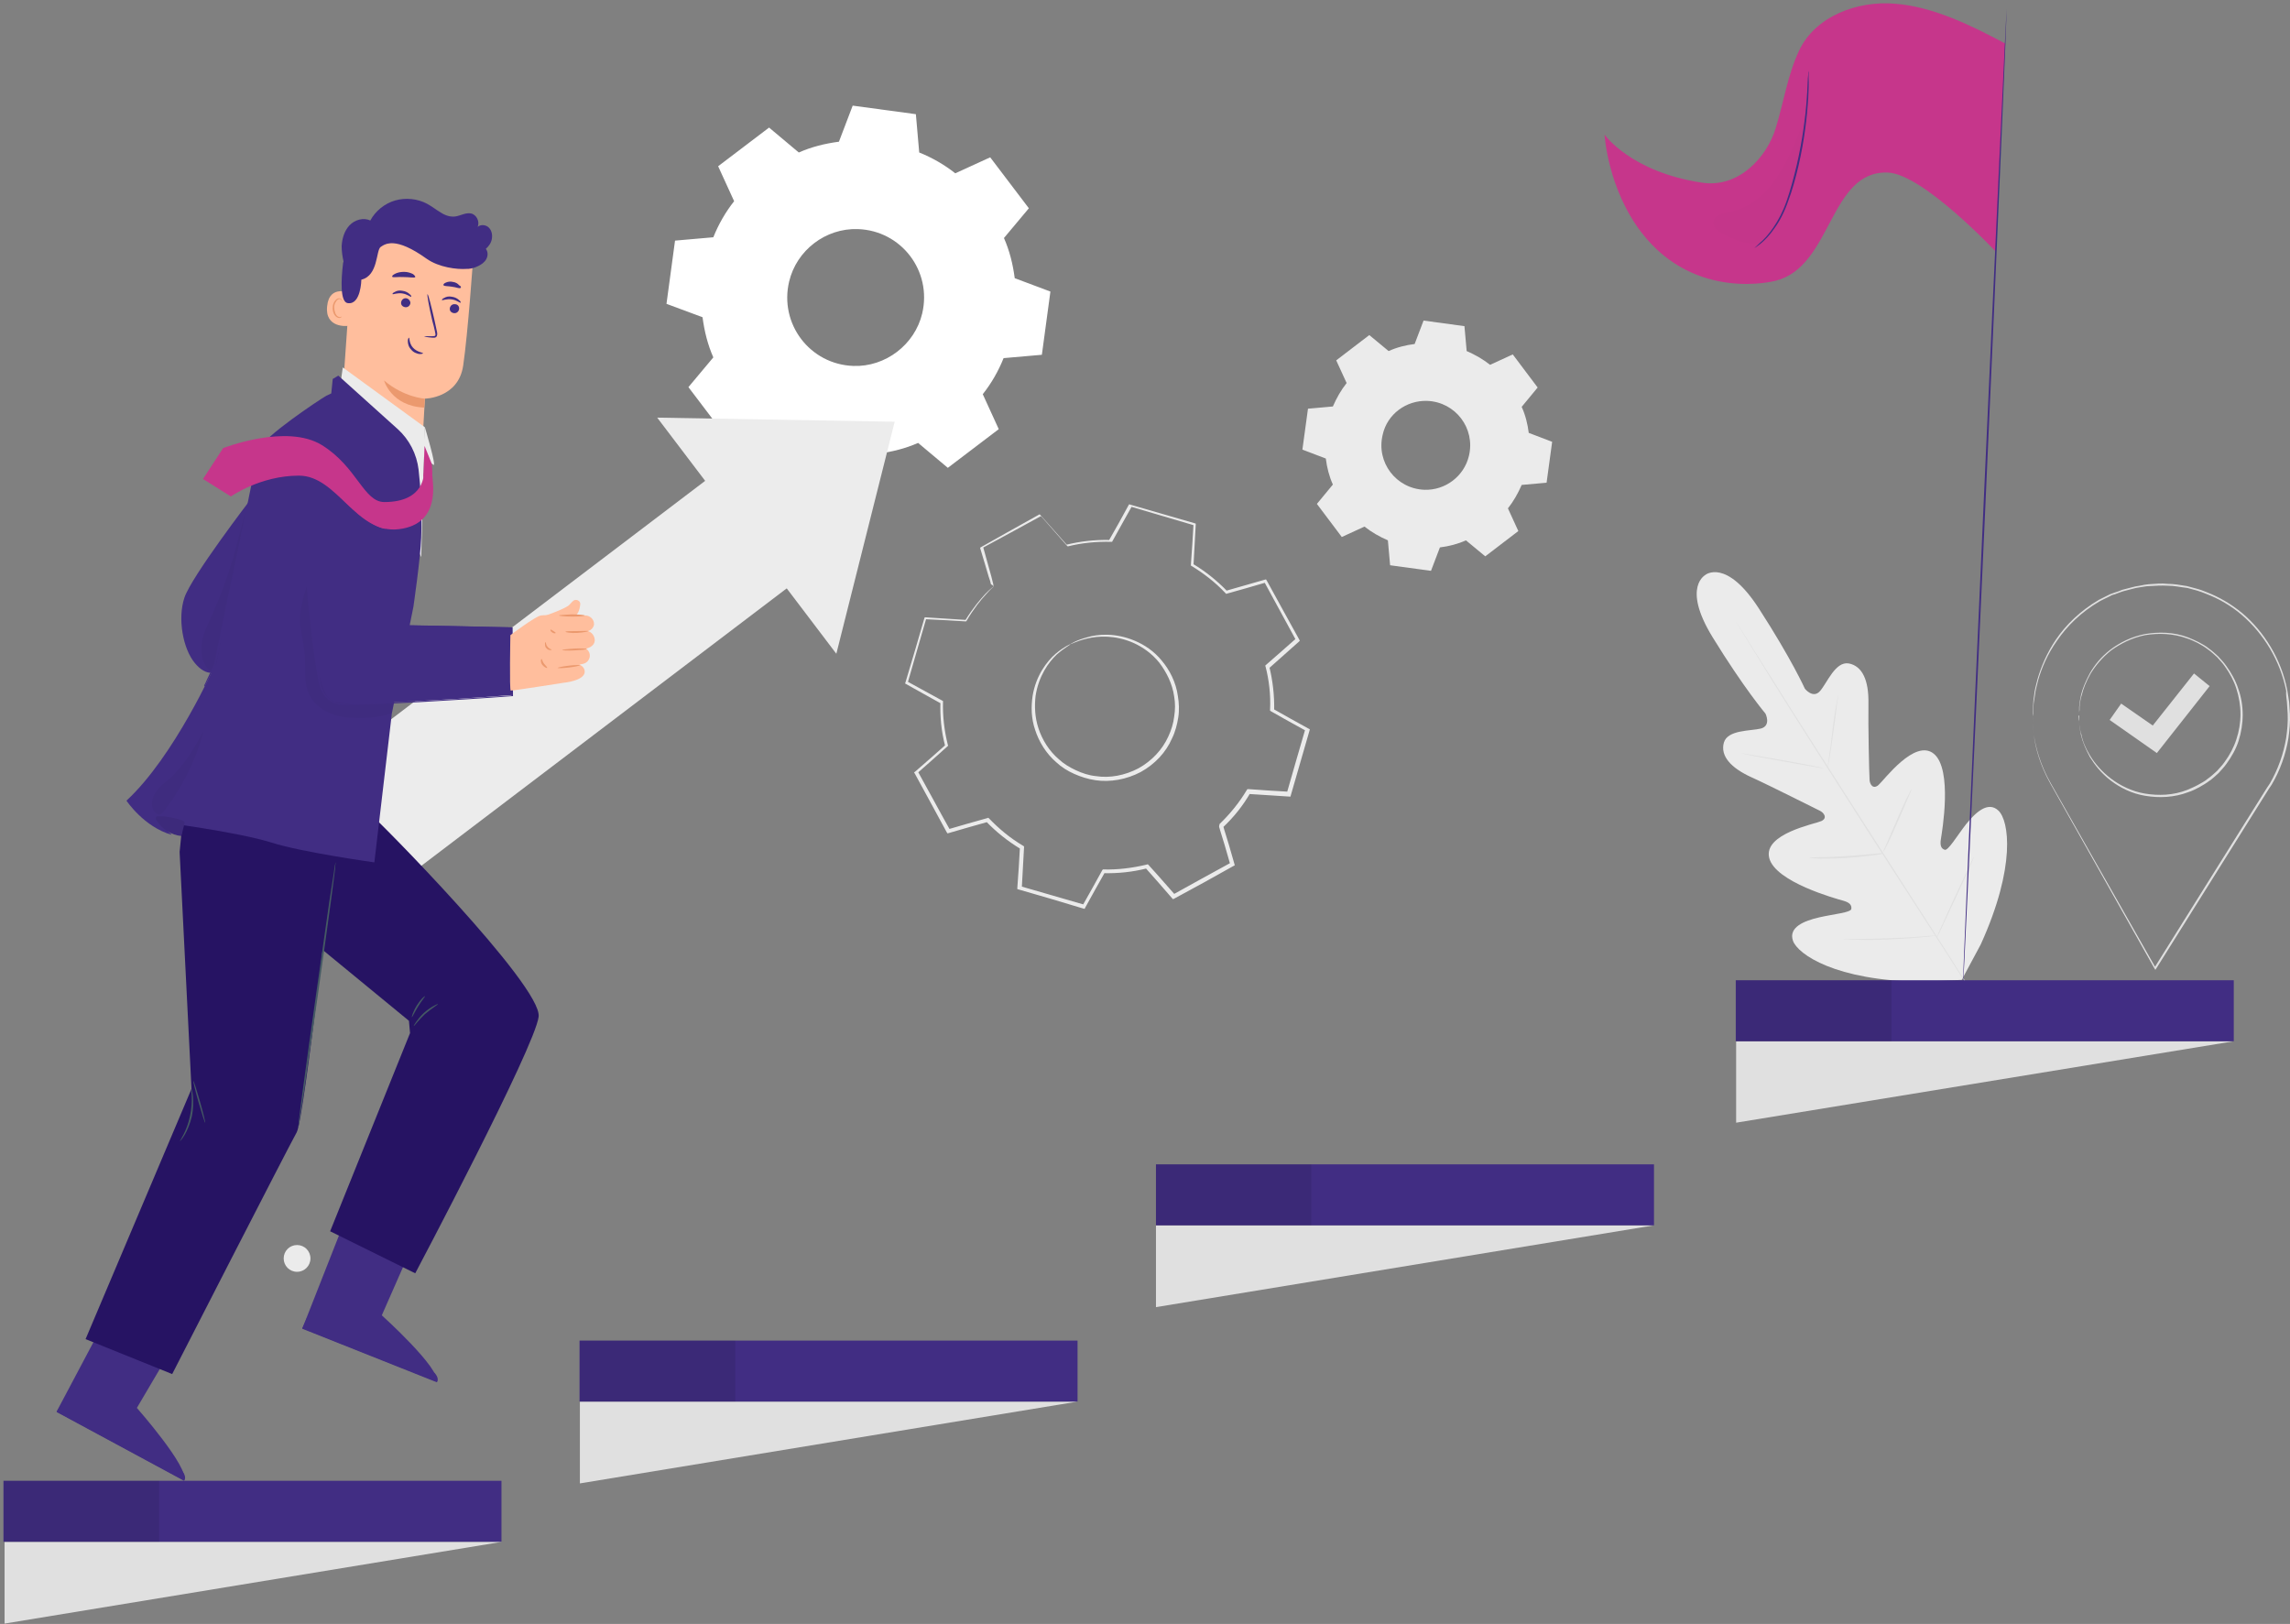 <svg width="588" height="417" viewBox="0 0 588 417" fill="none" xmlns="http://www.w3.org/2000/svg">
<rect x="0" y="0" width="588" height="417" fill="#808080" stroke="none"/>
<path d="M437.863 147.629C437.863 147.629 443.207 143.237 451.605 156.223C460.003 169.21 463.438 176.849 463.438 176.849C463.438 176.849 465.538 179.522 467.351 177.422C469.164 175.321 471.263 169.783 474.699 170.356C478.23 171.024 479.852 174.748 479.757 180.573C479.661 186.302 479.948 199.002 480.043 200.148C480.043 201.294 480.902 202.821 482.333 201.58C483.765 200.339 491.686 189.549 496.553 193.559C501.419 197.569 498.652 213.611 498.366 215.426C498.079 217.144 498.461 217.908 499.32 218.195C500.179 218.577 502.469 214.662 504.855 211.606C507.241 208.646 510.485 205.59 513.157 208.169C515.83 210.747 517.738 222.396 508.577 242.544L503.71 251.615L493.403 252.093C471.263 251.806 461.625 245.027 460.384 241.589C459.144 238.056 463.343 236.433 467.064 235.574C470.786 234.714 475.271 234.332 475.367 233.377C475.462 232.422 474.985 231.754 473.267 231.277C471.55 230.799 455.804 226.502 454.277 220.296C452.75 214.089 465.919 211.606 467.637 210.842C469.355 210.078 468.305 208.646 467.255 208.169C466.206 207.691 454.945 201.962 449.696 199.575C444.447 197.188 441.68 194.132 442.634 190.694C443.588 187.352 449.505 187.734 452.177 187.066C454.849 186.302 453.322 183.246 453.322 183.246C453.322 183.246 447.883 176.849 439.771 163.671C431.66 150.494 438.053 147.534 438.053 147.534" fill="#EBEBEB"/>
<path d="M505.428 253.239C499.415 243.594 488.441 226.693 479.089 212.083C469.736 197.474 461.243 184.297 455.231 174.652C452.177 169.878 449.791 165.963 448.074 163.289C447.215 161.952 446.547 160.902 446.165 160.234C445.974 159.852 445.783 159.661 445.688 159.47C445.592 159.279 445.497 159.183 445.497 159.183C445.497 159.183 445.592 159.279 445.688 159.47C445.783 159.661 445.974 159.947 446.165 160.329C446.642 161.093 447.215 162.143 448.074 163.48C449.696 166.154 452.177 170.069 455.136 174.939C461.148 184.583 469.546 197.76 478.898 212.37C488.25 226.98 499.32 243.881 505.332 253.43" fill="#E0E0E0"/>
<path d="M472.027 178.376C472.027 178.376 471.931 178.663 471.836 179.14C471.74 179.618 471.645 180.286 471.454 181.146C471.168 182.864 470.786 185.156 470.5 187.734C470.214 190.312 469.927 192.604 469.641 194.323C469.546 195.087 469.45 195.755 469.355 196.328C469.259 196.806 469.259 197.092 469.259 197.092C469.259 197.092 469.355 196.806 469.45 196.328C469.546 195.851 469.641 195.182 469.832 194.323C470.118 192.604 470.404 190.312 470.786 187.734C471.168 185.156 471.454 182.864 471.645 181.146C471.74 180.382 471.836 179.713 471.931 179.14C472.027 178.567 472.027 178.376 472.027 178.376Z" fill="#E0E0E0"/>
<path d="M468.305 197.283C468.305 197.188 463.533 196.233 457.617 195.182C451.7 194.132 446.928 193.368 446.928 193.368C446.928 193.464 451.7 194.419 457.617 195.469C463.533 196.519 468.305 197.379 468.305 197.283Z" fill="#E0E0E0"/>
<path d="M483.765 219.054C483.765 219.054 483.479 219.054 483.001 219.054C482.429 219.15 481.761 219.15 480.997 219.245C479.28 219.436 476.894 219.627 474.222 219.818C471.55 220.009 469.164 220.105 467.446 220.105C466.587 220.105 465.919 220.105 465.347 220.2C464.869 220.2 464.583 220.2 464.583 220.296C464.583 220.296 464.869 220.296 465.347 220.391C465.824 220.391 466.492 220.391 467.446 220.487C469.164 220.487 471.645 220.487 474.222 220.296C476.894 220.105 479.28 219.818 480.997 219.627C481.856 219.532 482.524 219.436 483.001 219.341C483.479 219.054 483.765 219.054 483.765 219.054Z" fill="#E0E0E0"/>
<path d="M490.827 202.63C490.827 202.63 490.731 202.821 490.445 203.203C490.254 203.681 489.968 204.254 489.586 204.922C488.918 206.354 487.964 208.36 487.009 210.651C486.055 212.848 485.101 214.948 484.528 216.381C484.242 217.049 483.956 217.622 483.765 218.099C483.574 218.481 483.478 218.768 483.574 218.768C483.574 218.768 483.669 218.577 483.956 218.195C484.147 217.717 484.433 217.144 484.815 216.476C485.483 215.044 486.437 213.039 487.391 210.747C488.345 208.551 489.3 206.45 489.872 205.018C490.159 204.349 490.445 203.776 490.636 203.299C490.731 202.821 490.827 202.63 490.827 202.63Z" fill="#E0E0E0"/>
<path d="M506.764 220.104C506.764 220.104 506.573 220.391 506.382 220.868C506.096 221.441 505.714 222.205 505.332 223.065C504.473 224.974 503.233 227.553 501.897 230.417C500.561 233.282 499.415 235.86 498.557 237.77C498.175 238.629 497.793 239.393 497.602 239.966C497.411 240.539 497.221 240.825 497.316 240.825C497.316 240.825 497.507 240.539 497.698 240.061C497.984 239.488 498.366 238.725 498.747 237.865C499.606 235.955 500.847 233.377 502.183 230.513C503.519 227.648 504.664 225.07 505.523 223.16C505.905 222.301 506.286 221.537 506.477 220.964C506.668 220.391 506.859 220.104 506.764 220.104Z" fill="#E0E0E0"/>
<path d="M497.411 240.252C497.411 240.252 497.03 240.252 496.457 240.252C495.789 240.252 494.93 240.348 493.88 240.443C491.686 240.634 488.632 240.825 485.292 240.921C481.952 241.016 478.898 241.112 476.703 241.112C475.653 241.112 474.794 241.112 474.126 241.112C473.554 241.112 473.172 241.112 473.172 241.112C473.172 241.112 473.554 241.207 474.126 241.207C474.699 241.207 475.653 241.303 476.703 241.303C478.898 241.398 481.952 241.398 485.292 241.207C488.632 241.112 491.686 240.825 493.88 240.634C495.026 240.539 495.885 240.443 496.457 240.348C497.03 240.348 497.411 240.252 497.411 240.252Z" fill="#E0E0E0"/>
<path d="M521.937 184.01C521.937 184.01 521.842 185.633 522.223 188.689C522.605 191.745 523.655 196.233 526.518 201.293L526.613 201.102H526.422L526.518 201.293C532.721 212.37 542.073 228.889 553.238 248.751L553.429 249.037L553.62 248.751C562.113 235.192 571.752 219.818 581.868 203.681C582.345 202.917 582.822 202.153 583.299 201.484L583.49 201.102H583.108L583.299 201.484C585.494 197.76 586.925 193.654 587.594 189.548C587.88 187.448 588.071 185.442 587.975 183.342C587.88 182.291 587.88 181.336 587.784 180.286C587.594 179.236 587.498 178.281 587.307 177.231C585.78 169.305 581.391 162.239 575.76 157.465C572.897 155.077 569.748 153.263 566.503 152.022L565.263 151.544L564.69 151.353L564.022 151.162C563.163 150.971 562.4 150.685 561.541 150.494C559.823 150.208 558.201 149.921 556.579 149.921C554.956 149.73 553.334 149.921 551.712 150.017C550.948 150.112 550.185 150.208 549.421 150.399C549.039 150.494 548.658 150.494 548.276 150.589C547.894 150.685 547.513 150.78 547.131 150.876C546.367 151.067 545.699 151.258 544.936 151.449C544.268 151.735 543.504 152.022 542.836 152.213C542.455 152.308 542.168 152.499 541.787 152.595C541.5 152.786 541.119 152.881 540.832 153.072C540.164 153.359 539.592 153.741 538.924 154.027C534.057 156.892 530.43 160.52 527.949 164.149C525.468 167.777 524.037 171.406 523.178 174.366C522.796 175.894 522.414 177.231 522.319 178.376C522.128 179.522 522.033 180.573 522.033 181.337C522.033 182.1 521.937 182.769 521.937 183.151C521.937 183.819 521.937 184.01 521.937 184.01C521.937 184.01 521.937 183.819 522.033 183.342C522.033 182.864 522.128 182.291 522.128 181.527C522.128 180.668 522.319 179.713 522.51 178.567C522.605 177.421 522.987 176.085 523.369 174.557C524.227 171.597 525.659 168.064 528.236 164.435C530.717 160.807 534.343 157.178 539.115 154.409C539.687 154.123 540.355 153.741 541.023 153.454C541.31 153.263 541.691 153.168 541.978 152.977C542.264 152.786 542.646 152.69 543.027 152.595C543.695 152.308 544.363 152.117 545.127 151.831C545.795 151.64 546.558 151.449 547.322 151.258C547.703 151.162 548.085 151.067 548.467 150.971C548.849 150.876 549.23 150.876 549.612 150.78C550.375 150.685 551.139 150.494 551.902 150.494C553.429 150.399 555.052 150.303 556.674 150.399C558.296 150.399 559.919 150.78 561.636 150.971C562.495 151.162 563.259 151.449 564.118 151.64L564.69 151.831L565.263 152.022L566.503 152.499C569.748 153.741 572.897 155.555 575.665 157.942C581.2 162.716 585.494 169.592 587.021 177.422C586.925 178.376 587.116 179.331 587.212 180.286C587.307 181.336 587.307 182.291 587.403 183.342C587.498 185.347 587.307 187.448 587.021 189.453C586.353 193.559 584.921 197.569 582.822 201.198L582.631 201.58H583.013L582.822 201.198C582.345 201.866 581.868 202.63 581.391 203.394C571.275 219.627 561.636 234.905 553.143 248.56H553.525C542.264 228.794 532.912 212.274 526.613 201.198L526.518 201.389H526.709L526.613 201.198C523.75 196.233 522.701 191.649 522.223 188.689C522.033 187.161 521.937 186.015 521.937 185.156C521.937 184.774 521.937 184.488 521.937 184.297C521.937 184.106 521.937 184.01 521.937 184.01Z" fill="#E0E0E0"/>
<path d="M533.866 183.628C533.866 183.628 533.866 183.533 533.866 183.246C533.866 182.96 533.866 182.673 533.961 182.292C533.961 182.101 533.961 181.814 533.961 181.528C533.961 181.241 534.057 180.955 534.057 180.668C534.152 180 534.248 179.331 534.534 178.472C534.916 176.849 535.679 174.939 536.824 172.934C538.065 170.928 539.783 168.828 542.073 167.013C544.459 165.295 547.417 163.767 550.757 163.099C554.193 162.526 558.01 162.621 561.636 163.958C562.591 164.244 563.449 164.722 564.308 165.104C565.167 165.581 566.026 166.059 566.885 166.727C567.744 167.3 568.507 168.064 569.271 168.732C569.939 169.496 570.702 170.26 571.275 171.119C572.515 172.838 573.565 174.748 574.233 176.849C574.901 178.949 575.283 181.146 575.283 183.342C575.283 185.634 574.901 187.83 574.233 189.835C573.565 191.936 572.515 193.846 571.275 195.564C570.702 196.424 569.939 197.188 569.271 197.951C568.507 198.62 567.744 199.384 566.885 199.957C566.122 200.625 565.167 201.103 564.308 201.58C563.449 202.057 562.495 202.439 561.636 202.821C558.01 204.254 554.193 204.349 550.757 203.776C547.322 203.203 544.363 201.675 542.073 199.957C539.687 198.142 537.969 196.137 536.729 194.132C535.488 192.127 534.725 190.217 534.438 188.594C534.152 187.83 534.057 187.066 533.961 186.397C533.866 186.111 533.866 185.825 533.866 185.538C533.866 185.252 533.866 185.061 533.77 184.774C533.77 184.392 533.675 184.01 533.675 183.819C533.961 183.724 533.866 183.628 533.866 183.628C533.866 183.628 533.866 183.724 533.866 184.01C533.866 184.297 533.866 184.583 533.866 184.965C533.866 185.156 533.866 185.443 533.866 185.729C533.866 186.016 533.961 186.302 533.961 186.588C534.057 187.257 534.152 187.925 534.343 188.785C534.725 190.408 535.488 192.318 536.633 194.418C537.874 196.424 539.592 198.62 541.978 200.434C544.363 202.248 547.322 203.776 550.853 204.349C554.288 204.922 558.201 204.827 561.923 203.394C562.877 203.108 563.736 202.63 564.69 202.153C565.549 201.675 566.503 201.103 567.267 200.53C568.126 199.957 568.889 199.193 569.652 198.524C570.32 197.76 571.084 196.997 571.752 196.042C572.993 194.323 574.138 192.318 574.806 190.217C575.474 188.116 575.855 185.825 575.855 183.533C575.855 181.241 575.474 178.949 574.71 176.849C574.042 174.748 572.897 172.743 571.657 171.024C571.084 170.165 570.32 169.401 569.557 168.541C568.794 167.873 568.03 167.109 567.171 166.536C566.408 165.868 565.454 165.39 564.595 164.913C563.64 164.435 562.781 164.053 561.827 163.671C558.105 162.239 554.193 162.239 550.757 162.812C547.322 163.48 544.268 165.008 541.882 166.823C539.496 168.637 537.779 170.833 536.633 172.838C535.488 174.939 534.725 176.849 534.343 178.472C534.152 179.236 534.057 180 533.961 180.668C533.961 180.955 533.866 181.241 533.866 181.528C533.866 181.814 533.866 182.005 533.866 182.292C533.866 182.673 533.866 183.055 533.866 183.246C533.866 183.533 533.866 183.628 533.866 183.628Z" fill="#E0E0E0"/>
<path d="M553.811 193.368L541.691 184.87L544.65 180.668L552.761 186.302L563.354 172.934L567.362 176.18L553.811 193.368Z" fill="#E0E0E0"/>
<path fill-rule="evenodd" clip-rule="evenodd" d="M215.413 36.386C211.787 36.864 208.351 37.723 205.107 39.156L197.472 32.758L184.398 42.688L188.502 51.664C186.307 54.434 184.494 57.585 183.158 60.927L173.328 61.786L171.133 78.019L180.39 81.457C180.867 85.085 181.726 88.522 183.158 91.769L176.764 99.408L186.689 112.49L195.659 108.384C198.427 110.58 201.576 112.394 204.916 113.731L205.775 123.566L221.998 125.763L225.434 116.5C229.06 116.023 232.495 115.164 235.74 113.731L243.375 120.129L256.449 110.198L252.345 101.222C254.54 98.453 256.353 95.302 257.689 91.96L267.519 91.101L269.713 74.868L260.552 71.43C260.075 67.802 259.216 64.364 257.785 61.118L264.178 53.479L254.254 40.397L245.283 44.503C242.516 42.306 239.366 40.492 236.026 39.156L235.168 29.32L218.944 27.124L215.413 36.386ZM220.28 58.826C231.446 59.208 239.366 69.616 236.79 80.502C234.881 88.522 227.342 94.252 219.135 93.965C207.97 93.583 200.049 83.175 202.626 72.29C204.534 64.269 211.978 58.539 220.28 58.826Z" fill="white"/>
<path fill-rule="evenodd" clip-rule="evenodd" d="M363.236 88.332C360.945 88.618 358.655 89.191 356.556 90.146L351.593 86.04L343.1 92.533L345.772 98.358C344.34 100.172 343.195 102.177 342.241 104.374L335.847 104.946L334.416 115.45L340.428 117.742C340.714 120.034 341.287 122.325 342.241 124.426L338.137 129.391L344.531 137.89L350.353 135.216C352.166 136.648 354.17 137.794 356.365 138.749L356.937 145.147L367.435 146.579L369.725 140.563C372.015 140.277 374.306 139.704 376.405 138.749L381.368 142.855L389.861 136.362L387.189 130.537C388.62 128.723 389.765 126.718 390.72 124.521L397.114 123.949L398.545 113.445L392.533 111.153C392.247 108.861 391.674 106.57 390.72 104.469L394.823 99.504L388.429 91.005L382.608 93.679C380.795 92.247 378.791 91.101 376.596 90.146L376.023 83.748L365.526 82.316L363.236 88.332ZM366.48 102.941C373.733 103.228 378.886 110.007 377.169 117.073C375.928 122.325 371.061 125.954 365.717 125.763C358.464 125.476 353.311 118.697 355.029 111.631C356.174 106.379 361.041 102.75 366.48 102.941Z" fill="#EBEBEB"/>
<path d="M274.867 165.39C274.867 165.39 273.34 165.963 271.049 167.873C268.855 169.783 265.992 173.411 265.133 178.758C264.751 181.432 264.751 184.392 265.801 187.448C266.755 190.408 268.568 193.463 271.24 195.755C272.576 196.997 274.103 197.951 275.821 198.715C277.539 199.479 279.352 200.052 281.261 200.339C285.078 200.912 289.277 200.148 292.903 198.238C296.529 196.233 299.392 193.177 300.919 189.644C301.778 187.925 302.255 186.015 302.542 184.201C302.828 182.387 302.732 180.477 302.446 178.758C301.969 175.225 300.347 172.074 298.343 169.687C296.339 167.204 293.857 165.581 291.376 164.531C286.414 162.43 281.833 162.812 279.066 163.671C276.203 164.435 274.867 165.39 274.867 165.39C274.962 165.486 276.298 164.626 279.161 163.958C281.929 163.289 286.318 163.003 291.09 165.104C293.38 166.154 295.766 167.777 297.675 170.164C299.488 172.552 301.015 175.512 301.492 178.854C301.778 180.477 301.778 182.291 301.492 184.01C301.301 185.729 300.728 187.543 299.965 189.167C298.438 192.509 295.766 195.373 292.331 197.283C288.895 199.097 284.982 199.861 281.356 199.288C279.543 199.097 277.825 198.524 276.203 197.76C274.58 196.997 273.149 196.137 271.908 194.991C269.332 192.795 267.614 189.93 266.66 187.066C265.705 184.201 265.61 181.337 265.896 178.758C266.66 173.602 269.236 170.069 271.336 168.064C273.435 166.25 274.867 165.581 274.867 165.39Z" fill="#EBEBEB"/>
<path d="M255.113 150.59C255.113 150.59 255.113 150.399 255.017 149.921C254.922 149.444 254.731 148.871 254.54 148.011C254.063 146.293 253.395 143.81 252.44 140.468L252.345 140.659C256.258 138.558 261.316 135.789 267.423 132.447L267.137 132.351C269.236 134.739 271.527 137.317 274.008 140.181L274.103 140.277H274.294C277.73 139.418 281.451 139.036 285.364 139.131H285.555L285.65 138.94C287.273 136.075 288.895 133.02 290.708 129.869L290.231 130.06C295.384 131.588 300.919 133.211 306.741 134.93L306.454 134.548C306.263 137.794 306.073 141.327 305.786 144.956V145.242L305.977 145.338C308.936 147.152 311.989 149.444 314.661 152.308L314.852 152.499L315.139 152.404C318.192 151.544 321.628 150.59 325.159 149.539L324.586 149.348C327.163 154.123 329.93 159.183 332.793 164.435L332.889 163.862C330.503 165.963 327.831 168.35 325.063 170.737L324.872 170.928L324.968 171.215C325.827 174.557 326.304 178.376 326.113 182.196V182.482L326.399 182.673C329.262 184.297 332.316 186.015 335.465 187.734L335.179 187.161C333.652 192.413 332.03 197.951 330.407 203.681L330.98 203.299C327.735 203.108 324.204 202.917 320.578 202.63H320.292L320.101 202.917C318.288 205.972 315.902 208.932 313.23 211.511C313.134 211.702 313.325 210.938 313.039 212.084V212.179V212.37L313.134 212.657L313.325 213.325L313.707 214.566L314.471 217.049C314.948 218.672 315.425 220.391 315.902 222.014L316.188 221.441C311.13 224.211 306.073 226.98 301.11 229.749L301.778 229.844C299.488 227.266 297.198 224.592 294.907 222.11L294.716 221.919L294.43 222.014C290.804 222.874 287.082 223.351 283.455 223.256H283.169L282.978 223.542C281.261 226.598 279.638 229.653 277.921 232.613L278.493 232.327C272.863 230.704 267.328 229.08 261.984 227.553L262.365 228.03C262.556 224.497 262.747 221.059 262.938 217.622V217.335L262.652 217.144C259.407 215.235 256.544 212.847 253.967 210.174L253.776 209.983L253.49 210.078C250.055 211.033 246.715 211.988 243.47 212.943L243.947 213.134C240.989 207.882 238.317 202.821 235.645 198.047L235.549 198.524C238.317 196.137 240.798 193.845 243.279 191.649L243.47 191.458L243.375 191.267C242.42 187.448 242.039 183.724 242.134 180.191V180L241.943 179.904C238.603 178.09 235.645 176.467 232.877 174.939L233.068 175.321C234.881 168.923 236.504 163.48 237.84 158.802L237.553 158.992C241.657 159.183 245.092 159.374 247.955 159.565H248.051L248.146 159.47C250.055 156.223 251.868 154.027 253.108 152.69C253.681 152.022 254.158 151.544 254.54 151.162C255.017 150.781 255.208 150.59 255.113 150.59C255.113 150.59 254.922 150.781 254.54 151.067C254.158 151.353 253.681 151.831 253.013 152.499C251.772 153.836 249.864 156.032 247.86 159.279L248.051 159.183C245.188 158.992 241.848 158.802 237.649 158.515H237.458L237.362 158.706C236.026 163.385 234.404 168.828 232.495 175.225L232.4 175.512L232.591 175.607C235.358 177.135 238.317 178.854 241.657 180.668L241.466 180.382C241.37 183.915 241.657 187.734 242.707 191.649L242.802 191.267C240.321 193.464 237.744 195.755 234.977 198.142L234.69 198.333L234.881 198.62C237.458 203.394 240.225 208.36 243.088 213.707L243.279 213.993L243.661 213.898C246.905 212.943 250.246 211.988 253.681 211.033L253.204 210.938C255.781 213.611 258.739 215.999 262.079 218.004L261.888 217.526C261.697 220.964 261.506 224.401 261.22 227.935V228.316L261.602 228.412C266.946 229.94 272.481 231.563 278.111 233.282L278.493 233.377L278.684 232.995C280.306 230.035 282.024 226.98 283.742 223.924L283.265 224.211C286.986 224.306 290.804 223.924 294.525 222.969L294.048 222.778C296.339 225.356 298.629 227.935 300.919 230.608L301.206 230.895L301.587 230.704C306.55 228.03 311.608 225.261 316.665 222.396L317.047 222.205L316.952 221.823C316.475 220.2 315.997 218.481 315.52 216.858L314.757 214.375L314.375 213.134L314.184 212.466L314.089 212.179V211.988V211.893C313.802 212.943 313.993 212.179 313.993 212.466C316.856 209.792 319.242 206.736 321.055 203.585L320.578 203.872C324.109 204.063 327.64 204.349 330.98 204.54H331.362L331.457 204.158C333.08 198.524 334.702 192.891 336.229 187.639L336.324 187.257L335.942 187.066C332.793 185.347 329.739 183.628 326.877 182.005L327.163 182.482C327.258 178.567 326.781 174.652 325.922 171.215L325.731 171.692C328.403 169.305 331.075 166.918 333.461 164.817L333.748 164.531L333.557 164.149C330.694 158.897 327.831 153.836 325.254 149.062L325.063 148.775L324.682 148.871C321.246 149.826 317.811 150.876 314.661 151.735L315.139 151.831C312.371 148.966 309.317 146.579 306.263 144.765L306.454 145.147C306.645 141.518 306.836 137.985 307.027 134.739V134.452L306.741 134.357C300.919 132.638 295.384 131.11 290.231 129.582L289.945 129.487L289.754 129.773C288.036 132.924 286.318 136.075 284.696 138.845L284.982 138.654C280.974 138.558 277.157 139.036 273.722 139.895L274.008 139.99C271.527 137.221 269.236 134.548 267.137 132.256L266.946 132.065L266.755 132.16C260.648 135.598 255.59 138.367 251.772 140.563L251.677 140.659V140.754C252.631 144.001 253.395 146.388 253.872 148.107C254.158 148.871 254.349 149.539 254.445 150.017C255.017 150.303 255.113 150.59 255.113 150.59Z" fill="#EBEBEB"/>
<path d="M214.745 167.873L229.728 108.289L168.748 107.238L214.745 167.873Z" fill="#ECECEC"/>
<path d="M187.146 118.851L208.087 146.463L96.565 231.142L75.624 203.53L187.146 118.851Z" fill="#ECECEC"/>
<path d="M105.763 320.175L98.034 337.745C98.034 337.745 113.302 351.495 112.157 354.933L77.611 341.183L88.586 313.3L105.763 320.175Z" fill="#412D83"/>
<path d="M77.611 341.087L78.852 338.318L111.585 352.546C111.585 352.546 112.825 353.787 112.253 354.838L77.611 341.087Z" fill="#412D83"/>
<path d="M44.879 345.002L35.145 361.522C35.145 361.522 48.696 376.895 47.264 380.142L14.531 362.476L28.56 336.026L44.879 345.002Z" fill="#412D83"/>
<path d="M14.532 362.572L16.058 359.994L46.883 377.85C46.883 377.85 48.028 379.283 47.264 380.237L14.532 362.572Z" fill="#412D83"/>
<path d="M87.154 112.681L108.435 114.304L109.103 102.368C109.103 102.368 117.692 102.273 118.933 93.87C120.173 85.467 121.509 65.988 121.509 65.988C112.348 60.449 100.992 60.258 91.735 65.51L90.399 66.274L87.154 112.681Z" fill="#FFBE9D"/>
<path d="M109.103 102.368C109.103 102.368 103.759 102.082 98.606 97.689C98.606 97.689 100.419 104.278 108.913 104.66L109.103 102.368Z" fill="#EB996E"/>
<path d="M90.113 75.345C90.017 75.25 84.578 72.863 84.005 78.592C83.337 84.321 89.254 83.748 89.349 83.653C89.349 83.462 90.113 75.345 90.113 75.345Z" fill="#FFBE9D"/>
<path d="M87.822 81.266C87.822 81.266 87.727 81.361 87.536 81.361C87.345 81.457 87.059 81.457 86.773 81.266C86.2 80.979 85.818 79.929 85.818 78.878C85.818 78.305 86.009 77.828 86.296 77.446C86.486 77.064 86.868 76.778 87.154 76.778C87.441 76.778 87.632 76.969 87.727 77.16C87.822 77.351 87.727 77.446 87.727 77.446C87.727 77.446 87.822 77.351 87.822 77.16C87.822 77.064 87.727 76.873 87.632 76.778C87.536 76.682 87.345 76.587 87.059 76.587C86.582 76.587 86.2 76.969 85.914 77.351C85.627 77.828 85.437 78.305 85.437 78.878C85.341 80.024 85.818 81.17 86.677 81.552C87.059 81.743 87.441 81.647 87.632 81.457C87.727 81.361 87.822 81.266 87.822 81.266Z" fill="#EB996E"/>
<path d="M117.883 79.356C117.788 80.024 117.215 80.502 116.547 80.406C115.879 80.311 115.402 79.833 115.497 79.165C115.593 78.496 116.165 78.019 116.833 78.115C117.501 78.115 117.979 78.687 117.883 79.356Z" fill="#412D83"/>
<path d="M118.265 77.733C118.074 77.828 117.31 77.064 115.974 76.873C114.734 76.682 113.684 77.16 113.493 77.064C113.398 76.969 113.589 76.682 114.066 76.491C114.543 76.205 115.211 76.014 116.07 76.205C116.833 76.3 117.501 76.682 117.883 77.064C118.265 77.351 118.36 77.637 118.265 77.733Z" fill="#412D83"/>
<path d="M105.382 77.828C105.286 78.496 104.714 78.974 104.046 78.878C103.378 78.783 102.9 78.305 102.996 77.637C103.091 76.969 103.664 76.491 104.332 76.587C104.904 76.682 105.382 77.255 105.382 77.828Z" fill="#412D83"/>
<path d="M105.572 76.205C105.382 76.3 104.618 75.536 103.282 75.345C102.042 75.154 100.992 75.632 100.801 75.536C100.706 75.441 100.896 75.154 101.374 74.963C101.851 74.677 102.519 74.486 103.378 74.677C104.141 74.772 104.809 75.154 105.191 75.536C105.573 75.823 105.668 76.109 105.572 76.205Z" fill="#412D83"/>
<path d="M108.913 86.422C108.913 86.326 109.771 86.326 111.012 86.326C111.298 86.326 111.68 86.326 111.776 86.135C111.871 85.945 111.776 85.563 111.68 85.085C111.489 84.226 111.298 83.366 111.012 82.412C110.153 78.688 109.581 75.536 109.771 75.536C109.962 75.536 110.726 78.496 111.585 82.316C111.776 83.271 111.966 84.13 112.157 84.99C112.253 85.372 112.348 85.849 112.157 86.326C112.062 86.517 111.776 86.708 111.585 86.708C111.394 86.708 111.203 86.708 111.012 86.708C109.676 86.613 108.913 86.422 108.913 86.422Z" fill="#412D83"/>
<path d="M105 86.708C105.191 86.708 105 88.141 106.05 89.286C107.099 90.432 108.626 90.528 108.626 90.719C108.626 90.814 108.245 90.91 107.672 90.91C107.099 90.814 106.145 90.528 105.573 89.764C104.905 89.095 104.714 88.236 104.714 87.568C104.714 87.09 104.905 86.708 105 86.708Z" fill="#412D83"/>
<path d="M106.622 71.144C106.431 71.43 105.191 71.144 103.664 71.144C102.137 71.048 100.801 71.335 100.705 71.048C100.61 70.857 100.896 70.571 101.469 70.284C102.041 69.998 102.805 69.807 103.759 69.807C104.714 69.807 105.477 70.093 106.05 70.38C106.431 70.666 106.718 71.048 106.622 71.144Z" fill="#412D83"/>
<path d="M118.265 73.913C117.979 74.199 117.12 73.722 116.07 73.626C115.02 73.435 114.066 73.531 113.875 73.244C113.78 73.053 113.97 72.767 114.448 72.576C114.829 72.385 115.593 72.194 116.261 72.385C117.024 72.481 117.597 72.862 117.883 73.244C118.36 73.435 118.456 73.817 118.265 73.913Z" fill="#412D83"/>
<path d="M126.281 61.404C126.472 60.354 126.281 59.208 125.518 58.444C124.754 57.68 123.418 57.584 122.655 58.253C123.227 56.916 122.368 55.102 120.937 54.815C119.601 54.529 118.265 55.388 116.929 55.579C115.593 55.77 114.257 55.293 113.112 54.529C111.966 53.861 110.917 53.001 109.676 52.333C107.195 50.996 104.141 50.709 101.469 51.473C98.797 52.237 96.411 54.147 95.075 56.63C93.357 55.77 91.067 56.439 89.731 57.871C88.395 59.303 87.822 61.309 87.727 63.218C87.727 64.555 87.918 65.796 88.204 67.133C88.204 67.229 88.204 67.324 88.109 67.42C87.536 72.003 87.345 77.541 89.254 77.828C92.689 78.401 92.785 71.812 92.785 71.812C97.175 70.762 96.507 64.269 97.747 63.409C98.892 62.645 101.469 60.64 109.581 66.465C112.73 68.661 117.311 69.234 119.887 69.043C119.983 69.043 120.078 69.043 120.078 69.043C120.078 69.043 120.078 69.043 120.173 69.043H120.269C121.128 68.948 121.891 68.757 122.655 68.375C123.514 67.993 124.372 67.42 124.85 66.56C125.327 65.701 125.327 64.651 124.754 63.887C125.422 63.314 126.09 62.454 126.281 61.404Z" fill="#412D83"/>
<path d="M109.103 109.721L108.149 143.046L87.441 98.453L88.013 94.347L109.103 109.721Z" fill="#EBEBEB"/>
<path d="M95.361 209.314C96.125 209.601 139.26 253.143 138.305 261.069C137.351 268.899 106.622 326.955 106.622 326.955L84.769 316.165L105.286 265.27L105 262.119L79.902 241.494L81.238 208.359L95.361 209.314Z" fill="#261363"/>
<path d="M86.105 217.908C85.627 218.672 78.184 287.232 76.18 290.765C74.176 294.298 44.211 352.832 44.211 352.832L21.975 343.856L49.173 279.593L46.119 218.768L47.837 201.58L81.428 208.455L86.105 217.908Z" fill="#261363"/>
<path d="M76.561 289.524C76.561 289.524 76.657 289.333 76.752 288.855C76.848 288.378 76.943 287.71 77.039 286.85C77.325 285.036 77.707 282.553 78.184 279.593C79.043 273.386 80.283 264.888 81.619 255.53C82.955 246.172 84.1 237.674 84.959 231.467C85.341 228.412 85.723 225.929 85.914 224.115C86.009 223.255 86.105 222.587 86.105 222.11C86.2 221.632 86.2 221.441 86.2 221.441C86.2 221.441 86.105 221.632 86.009 222.11C85.914 222.587 85.818 223.255 85.723 224.115C85.437 225.929 85.055 228.412 84.578 231.372C83.719 237.579 82.478 246.077 81.142 255.435C79.806 264.793 78.661 273.291 77.802 279.498C77.42 282.553 77.039 285.036 76.848 286.85C76.752 287.71 76.657 288.378 76.657 288.855C76.561 289.333 76.466 289.524 76.561 289.524Z" fill="#455A64"/>
<path d="M49.65 277.588C49.555 277.588 50.127 280.071 50.986 283.031C51.845 285.991 52.608 288.378 52.704 288.378C52.799 288.378 52.227 285.895 51.368 282.935C50.509 279.88 49.745 277.492 49.65 277.588Z" fill="#455A64"/>
<path d="M46.215 293.057C46.215 293.057 46.787 292.484 47.455 291.338C48.123 290.192 48.791 288.569 49.268 286.659C49.65 284.75 49.65 282.935 49.555 281.599C49.459 280.357 49.173 279.593 49.173 279.593C48.982 279.593 49.65 282.744 48.791 286.564C48.028 290.383 46.119 292.961 46.215 293.057Z" fill="#455A64"/>
<path d="M112.444 257.822C112.444 257.727 110.63 258.491 108.817 260.114C107.099 261.737 106.145 263.456 106.241 263.456C106.336 263.551 107.386 262.024 109.103 260.4C110.917 258.873 112.539 257.918 112.444 257.822Z" fill="#455A64"/>
<path d="M109.103 255.817C109.008 255.721 107.958 256.676 107.004 258.204C106.05 259.732 105.668 261.164 105.763 261.164C105.859 261.259 106.431 259.923 107.386 258.395C108.245 256.962 109.199 255.912 109.103 255.817Z" fill="#455A64"/>
<path d="M106.145 155.841L100.61 183.246L96.125 221.441C96.125 221.441 77.611 218.863 69.786 216.38C60.624 213.516 40.775 211.033 40.775 211.033L44.115 214.375C36.958 212.37 32.472 205.59 32.472 205.59C44.783 194.227 55.185 170.833 55.185 170.833L64.537 124.521C64.537 124.521 65.969 118.028 66.828 115.068C67.686 112.203 81.81 102.75 83.814 101.604L85.055 101.031L85.437 97.307L86.868 96.448L102.137 110.198C105.095 112.872 107.004 116.596 107.481 120.606C107.958 124.808 108.435 130.919 108.149 138.081C107.958 143.428 106.145 155.841 106.145 155.841Z" fill="#412D83"/>
<path d="M95.551 108.384C95.551 108.384 103.663 112.681 105.094 116.405C106.526 120.129 102.327 160.52 102.327 160.52L131.433 161.093L131.529 178.472C131.529 178.472 85.34 182.1 83.527 179.618C81.141 176.276 78.278 144.669 78.278 144.669L77.228 121.943C77.228 121.943 79.9 104.564 95.551 108.384Z" fill="#412D83"/>
<g opacity="0.3">
<g opacity="0.3">
<path opacity="0.3" d="M100.61 183.151C96.697 184.392 93.071 184.583 88.968 184.201C84.864 183.819 80.665 181.623 79.138 177.803C77.993 174.843 78.47 171.597 78.279 168.446C78.088 165.677 77.42 163.003 77.039 160.329C76.657 157.656 77.993 152.69 78.947 150.017C78.947 150.017 79.997 168.732 82.955 176.658C83.337 177.708 83.814 178.854 84.769 179.522C85.818 180.382 87.25 180.477 88.586 180.573C92.308 180.955 101.278 180.286 101.278 180.286" fill="black"/>
</g>
</g>
<path d="M77.23 124.33C77.23 124.33 77.23 124.426 77.23 124.712C77.23 124.999 77.23 125.381 77.23 125.954C77.325 127.004 77.325 128.627 77.42 130.633C77.516 132.638 77.611 135.12 77.802 137.985C77.993 140.85 78.088 144.096 78.47 147.725C78.756 151.353 79.138 155.268 79.615 159.47C80.093 163.671 80.57 168.159 81.428 172.934C81.619 174.079 81.81 175.321 82.192 176.467C82.574 177.612 83.242 178.758 84.291 179.618C85.246 180.382 86.582 180.954 87.918 180.954C89.158 180.954 90.494 180.954 91.831 180.954C96.984 180.859 102.423 180.573 107.863 180.286C116.07 179.809 124.086 179.331 131.53 178.758H131.721V178.567C131.721 172.456 131.625 166.631 131.625 161.284V161.093H131.434C119.792 160.807 110.153 160.616 103.378 160.52C100.037 160.425 97.365 160.425 95.552 160.425C94.693 160.425 93.93 160.425 93.453 160.425C92.976 160.425 92.785 160.425 92.785 160.425C92.785 160.425 93.071 160.425 93.453 160.52C93.93 160.52 94.598 160.52 95.552 160.616C97.365 160.711 100.037 160.711 103.378 160.902C110.153 161.093 119.792 161.38 131.434 161.666L131.243 161.475C131.243 166.822 131.243 172.647 131.339 178.758L131.53 178.567C124.086 179.045 116.165 179.618 107.863 180C102.328 180.286 96.984 180.573 91.831 180.668C90.494 180.668 89.254 180.763 88.013 180.668C86.773 180.763 85.627 180.191 84.673 179.522C83.719 178.758 83.051 177.708 82.669 176.562C82.287 175.416 82.097 174.27 81.906 173.029C81.142 168.35 80.57 163.862 80.093 159.661C79.615 155.459 79.234 151.544 78.852 147.916C78.47 144.287 78.375 141.041 78.184 138.176C77.993 135.311 77.802 132.829 77.707 130.823C77.611 128.818 77.42 127.29 77.42 126.145C77.42 125.667 77.325 125.19 77.325 124.903C77.325 124.521 77.23 124.33 77.23 124.33Z" fill="#412D83"/>
<path d="M125.804 178.185C125.899 178.185 125.995 174.461 125.995 169.783C125.995 165.104 125.804 161.38 125.708 161.38C125.613 161.38 125.518 165.104 125.518 169.783C125.518 174.461 125.613 178.185 125.804 178.185Z" fill="#412D83"/>
<path d="M128.858 163.958C128.953 163.958 128.667 163.576 128.094 163.767C127.808 163.862 127.522 164.149 127.522 164.531C127.522 164.912 127.712 165.39 128.094 165.581C128.571 165.772 128.953 165.581 129.239 165.39C129.526 165.103 129.621 164.721 129.526 164.435C129.43 163.862 129.048 163.767 128.953 163.862C128.953 163.958 129.144 164.149 129.144 164.531C129.144 164.721 129.048 164.912 128.858 165.103C128.667 165.294 128.38 165.294 128.19 165.199C127.999 165.103 127.808 164.817 127.808 164.626C127.808 164.435 127.903 164.244 128.094 164.149C128.571 163.958 128.858 164.053 128.858 163.958Z" fill="#412D83"/>
<path d="M64.346 128.245C64.346 128.245 49.173 148.011 47.36 153.454C45.546 158.801 46.978 166.631 50.032 170.26C53.086 173.984 55.567 172.456 55.567 172.456L64.346 128.245Z" fill="#412D83"/>
<path d="M56.139 170.928C56.139 171.024 57.857 171.501 59.956 171.788C62.056 172.17 63.774 172.361 63.869 172.17C63.965 171.979 62.151 171.597 60.052 171.31C57.857 170.928 56.139 170.737 56.139 170.928Z" fill="#412D83"/>
<path d="M53.276 185.538C53.276 185.538 53.086 185.92 52.895 186.588C52.704 187.257 52.322 188.211 51.845 189.453C50.986 191.84 49.555 195.182 47.741 198.62C45.928 202.057 44.115 205.113 42.684 207.309C42.016 208.359 41.348 209.219 40.966 209.792C40.584 210.365 40.393 210.747 40.393 210.747C40.393 210.747 40.679 210.46 41.157 209.887C41.634 209.314 42.206 208.455 42.97 207.404C44.497 205.304 46.405 202.248 48.218 198.811C50.032 195.278 51.368 192.031 52.131 189.548C52.513 188.307 52.799 187.352 52.99 186.588C53.181 185.92 53.276 185.538 53.276 185.538Z" fill="#412D83"/>
<g opacity="0.3">
<g opacity="0.3">
<path opacity="0.3" d="M52.227 187.83C49.841 192.127 47.36 196.423 43.733 199.766C42.397 200.911 40.966 201.962 40.011 203.394C39.057 204.826 38.58 206.832 39.534 208.264C39.821 208.741 40.489 209.219 41.061 209.123C41.443 209.028 41.825 208.646 42.016 208.359C46.596 202.535 50.032 195.755 52.036 188.593" fill="black"/>
</g>
</g>
<g opacity="0.3">
<g opacity="0.3">
<path opacity="0.3" d="M54.231 172.456C52.131 170.928 51.463 168.159 51.749 165.581C52.036 163.003 53.181 160.711 54.231 158.419C57.475 151.162 59.67 144.669 61.579 136.839L63.01 131.396L55.567 170.546L54.231 172.456Z" fill="black"/>
</g>
</g>
<path d="M91.64 106.665C91.735 106.57 90.399 105.424 88.777 103.8C87.25 102.273 86.105 100.936 85.914 100.936C85.818 101.031 86.773 102.559 88.395 104.087C90.113 105.806 91.544 106.761 91.64 106.665Z" fill="#412D83"/>
<path d="M93.166 110.007C93.166 110.103 94.025 110.389 95.361 111.058C96.697 111.726 98.415 112.872 100.037 114.495C101.66 116.119 102.71 117.933 103.378 119.27C104.046 120.606 104.236 121.561 104.332 121.466C104.332 121.466 104.332 121.179 104.236 120.797C104.141 120.415 103.95 119.747 103.664 119.079C103.091 117.646 102.042 115.832 100.324 114.113C98.701 112.49 96.793 111.344 95.457 110.771C94.789 110.485 94.216 110.294 93.739 110.198C93.453 110.007 93.166 110.007 93.166 110.007Z" fill="#412D83"/>
<path d="M52.513 176.371C52.513 176.371 52.608 176.275 52.704 175.989C52.895 175.703 53.086 175.321 53.276 174.843C53.849 173.793 54.517 172.36 55.471 170.546C56.426 166.249 57.762 159.852 59.193 152.881C60.529 146.292 61.77 140.277 62.629 135.789C63.01 133.688 63.392 131.874 63.583 130.632C63.678 130.059 63.774 129.582 63.869 129.2C63.965 128.914 63.965 128.723 63.965 128.723C63.965 128.723 63.869 128.914 63.774 129.2C63.678 129.582 63.583 130.059 63.392 130.632C63.106 131.874 62.724 133.688 62.247 135.789C61.293 140.181 60.052 146.197 58.62 152.786C57.189 159.852 55.853 166.154 54.994 170.546C54.135 172.36 53.467 173.793 52.99 174.843C52.799 175.321 52.608 175.703 52.417 175.989C52.608 176.18 52.513 176.371 52.513 176.371Z" fill="#412D83"/>
<path d="M102.805 160.52C102.805 160.52 102.9 160.043 102.996 159.088C103.091 158.037 103.282 156.796 103.378 155.173C103.759 151.831 104.141 147.247 104.618 142.186C105.095 137.126 105.477 132.542 105.668 129.2C105.763 127.577 105.859 126.24 105.954 125.285C106.05 124.33 106.05 123.853 105.954 123.853C105.954 123.853 105.859 124.33 105.763 125.285C105.668 126.335 105.477 127.577 105.382 129.2C105 132.542 104.618 137.126 104.141 142.186C103.664 147.247 103.282 151.831 103.091 155.173C102.996 156.796 102.9 158.133 102.805 159.088C102.805 160.043 102.805 160.52 102.805 160.52Z" fill="#412D83"/>
<path d="M131.052 163.098C131.052 163.098 137.351 158.324 138.878 158.038C140.023 157.847 147.085 157.942 150.234 158.038C151.475 158.038 152.524 158.992 152.524 160.234C152.524 160.329 152.524 160.425 152.524 160.425C152.238 161.762 150.998 162.048 150.998 162.048C150.998 162.048 152.62 162.525 152.715 164.34C152.715 166.154 150.52 166.536 150.52 166.536C150.52 166.536 150.616 166.631 150.807 166.822C152.047 168.064 151.379 170.069 149.757 170.451L148.803 170.642C148.803 170.642 150.139 171.215 150.139 172.456C150.139 174.843 144.699 175.321 144.699 175.321C144.699 175.321 131.434 177.421 131.148 177.326C130.766 177.326 131.052 163.098 131.052 163.098Z" fill="#FFBE9D"/>
<path d="M148.993 155.173C148.898 155.937 148.707 157.656 147.371 158.419L139.928 158.133C139.928 158.133 145.463 156.223 146.226 155.268C146.512 154.982 146.894 154.504 147.276 154.218C148.039 153.741 149.089 154.313 148.993 155.173Z" fill="#FFBE9D"/>
<path d="M143.459 158.037C143.459 158.133 144.985 158.324 146.799 158.324C148.707 158.324 150.139 158.228 150.139 158.037C150.139 157.942 148.612 157.751 146.799 157.751C144.985 157.846 143.459 157.942 143.459 158.037Z" fill="#EB996E"/>
<path d="M145.176 162.239C145.176 162.335 146.512 162.621 148.135 162.526C149.757 162.43 151.093 162.144 150.998 162.048C150.998 161.953 149.662 162.048 148.135 162.048C146.417 162.048 145.176 162.048 145.176 162.239Z" fill="#EB996E"/>
<path d="M141.359 161.666C141.264 161.762 141.359 162.144 141.836 162.43C142.218 162.717 142.695 162.621 142.695 162.526C142.695 162.43 142.409 162.239 142.123 162.048C141.741 161.857 141.455 161.571 141.359 161.666Z" fill="#EB996E"/>
<path d="M144.317 166.918C144.317 167.013 145.749 167.109 147.467 167.013C149.184 166.918 150.616 166.822 150.616 166.631C150.616 166.536 149.184 166.44 147.467 166.536C145.749 166.631 144.317 166.822 144.317 166.918Z" fill="#EB996E"/>
<path d="M140.118 164.913C140.023 164.913 139.928 165.008 139.928 165.295C139.928 165.581 139.928 166.058 140.214 166.345C140.5 166.727 140.882 166.918 141.168 166.918C141.454 166.918 141.645 166.918 141.645 166.822C141.645 166.727 140.977 166.631 140.596 166.058C140.118 165.581 140.214 164.913 140.118 164.913Z" fill="#EB996E"/>
<path d="M143.172 171.501C143.172 171.597 144.508 171.597 146.035 171.406C147.658 171.215 148.898 170.928 148.898 170.833C148.898 170.737 147.562 170.737 146.035 170.928C144.413 171.119 143.172 171.406 143.172 171.501Z" fill="#EB996E"/>
<path d="M139.069 169.209C138.973 169.209 138.878 169.4 138.878 169.687C138.878 169.973 138.973 170.355 139.26 170.737C139.832 171.406 140.405 171.597 140.5 171.501C140.596 171.406 140.118 170.928 139.641 170.355C139.26 169.782 139.164 169.209 139.069 169.209Z" fill="#EB996E"/>
<path d="M46.596 214.662C44.02 214.471 41.538 212.848 40.202 210.651C40.011 210.365 39.916 210.079 40.107 209.792C40.202 209.601 40.489 209.601 40.679 209.601C42.779 209.601 44.783 209.983 46.787 210.651C46.978 210.747 47.264 210.842 47.36 211.033C47.455 211.224 47.36 211.415 47.36 211.511C47.073 212.561 46.883 213.516 46.596 214.566" fill="#412D83"/>
<g opacity="0.4">
<g opacity="0.4">
<path opacity="0.4" d="M46.596 214.662C44.02 214.471 41.538 212.848 40.202 210.651C40.011 210.365 39.916 210.079 40.107 209.792C40.202 209.601 40.489 209.601 40.679 209.601C42.779 209.601 44.783 209.983 46.787 210.651C46.978 210.747 47.264 210.842 47.36 211.033C47.455 211.224 47.36 211.415 47.36 211.511C47.073 212.561 46.883 213.516 46.596 214.566" fill="black"/>
</g>
</g>
<path d="M109.103 109.721C109.103 109.721 112.157 119.938 111.298 119.365C110.439 118.792 108.626 117.169 108.626 117.169L109.103 109.721Z" fill="#EBEBEB"/>
<path d="M109.008 114.495L110.63 118.506C110.821 118.888 110.917 119.365 110.917 119.747C111.012 120.893 111.203 122.898 110.535 123.089C109.581 123.28 108.722 122.325 108.722 122.325L109.008 114.495Z" fill="#C6368B"/>
<path d="M57.285 115.068C57.285 115.068 73.603 108.67 82.669 114.304C91.735 119.938 93.357 128.914 98.701 128.914C109.199 128.914 108.817 121.466 108.817 121.466L111.012 122.134C111.012 123.662 113.398 134.548 102.423 135.884C91.353 137.221 86.677 122.134 76.752 122.134C66.828 122.134 59.288 127.482 59.288 127.482L52.131 122.994L57.285 115.068Z" fill="#C6368B"/>
<path d="M99.083 135.789C99.083 135.789 94.98 133.688 92.785 128.532C90.208 122.707 84.769 116.023 80.283 114.304C75.703 112.586 65.205 111.44 57.953 116.214L53.276 122.516L59.288 126.431C59.288 126.431 64.06 123.853 69.881 122.134C77.42 120.034 81.906 122.421 86.296 126.527C86.582 126.813 86.773 127.004 87.059 127.291C88.204 128.532 91.162 131.397 93.93 133.402C96.22 135.025 98.129 135.789 99.083 135.789Z" fill="#C6368B"/>
<path d="M436.908 46.89C446.546 48.418 453.703 40.206 455.898 33.044C457.998 26.36 458.952 19.389 461.91 13.087C466.014 4.207 476.893 0.101 486.627 0.96C496.456 1.724 506.286 6.594 514.875 11.178L512.489 64.65C512.489 64.65 493.689 44.598 484.718 44.312C469.64 43.739 470.499 68.47 455.898 72.099C455.898 72.099 435.381 77.637 421.543 59.781C412.764 48.418 412 34.572 412 34.572C412 34.572 418.68 44.121 436.908 46.89Z" fill="#C6368B"/>
<path d="M515.257 2.297C515.162 2.297 512.49 59.112 509.34 129.105C506.191 199.193 503.805 256.008 503.901 256.008C503.996 256.008 506.668 199.193 509.817 129.105C512.967 59.112 515.352 2.297 515.257 2.297Z" fill="#412D83"/>
<g opacity="0.2">
<g opacity="0.2">
<path opacity="0.2" d="M463.534 29.32C462.197 34.285 459.239 40.97 456.376 45.362C453.609 49.754 449.314 53.383 444.256 54.433C443.302 54.624 442.348 54.72 441.584 55.102C440.726 55.484 439.962 56.248 439.962 57.202C439.962 58.635 441.394 59.494 442.634 60.163C444.447 61.022 446.261 61.977 448.169 62.263C450.173 62.645 451.7 62.836 453.036 61.404C454.181 60.163 455.708 58.635 456.567 57.202C460.957 49.659 463.152 38.869 463.534 30.37" fill="black"/>
</g>
</g>
<path d="M450.459 63.696C450.459 63.696 450.65 63.6 450.937 63.409C451.223 63.218 451.605 62.932 452.082 62.55C453.036 61.786 454.372 60.449 455.613 58.635C456.949 56.821 458.189 54.434 459.144 51.664C460.193 48.895 461.052 45.744 461.816 42.498C463.343 35.909 464.011 29.798 464.297 25.31C464.392 23.113 464.488 21.299 464.392 20.058C464.392 19.485 464.392 19.008 464.392 18.626C464.392 18.339 464.392 18.148 464.392 18.148C464.392 18.148 464.392 18.339 464.297 18.626C464.297 19.008 464.297 19.485 464.201 20.058C464.106 21.299 464.106 23.113 463.915 25.31C463.629 29.702 462.865 35.813 461.339 42.402C460.575 45.649 459.716 48.8 458.762 51.569C457.808 54.338 456.567 56.63 455.326 58.444C454.086 60.258 452.845 61.595 451.891 62.359C451.032 63.218 450.459 63.696 450.459 63.696Z" fill="#412D83"/>
<path d="M573.565 267.371L445.783 288.282V267.371H573.565Z" fill="#E0E0E0"/>
<path d="M424.693 314.637L296.816 335.644V314.637H424.693Z" fill="#E0E0E0"/>
<path d="M276.68 359.898L148.898 380.906V359.898H276.68Z" fill="#E0E0E0"/>
<path d="M128.953 395.897L1.171 416.904V395.897H128.953Z" fill="#E0E0E0"/>
<path d="M445.688 251.711H573.565V267.371H445.688V251.711Z" fill="#412D83"/>
<g opacity="0.3">
<path opacity="0.3" d="M445.783 251.711H485.673V267.371H445.783V251.711Z" fill="black"/>
</g>
<path d="M296.816 298.978H424.693V314.638H296.816V298.978Z" fill="#412D83"/>
<g opacity="0.3">
<path opacity="0.3" d="M296.816 298.977H336.706V314.637H296.816V298.977Z" fill="black"/>
</g>
<path d="M148.803 344.238H276.68V359.898H148.803V344.238Z" fill="#412D83"/>
<g opacity="0.3">
<path opacity="0.3" d="M148.898 344.238H188.788V359.898H148.898V344.238Z" fill="black"/>
</g>
<path d="M0.885 380.237H128.762V395.897H0.885V380.237Z" fill="#412D83"/>
<g opacity="0.3">
<path opacity="0.3" d="M0.98 380.237H40.87V395.897H0.98V380.237Z" fill="black"/>
</g>
<path d="M79.711 323.135C79.711 325.045 78.184 326.573 76.275 326.573C74.367 326.573 72.84 325.045 72.84 323.135C72.84 321.226 74.367 319.698 76.275 319.698C78.184 319.698 79.711 321.226 79.711 323.135Z" fill="#EBEBEB"/>
</svg>
